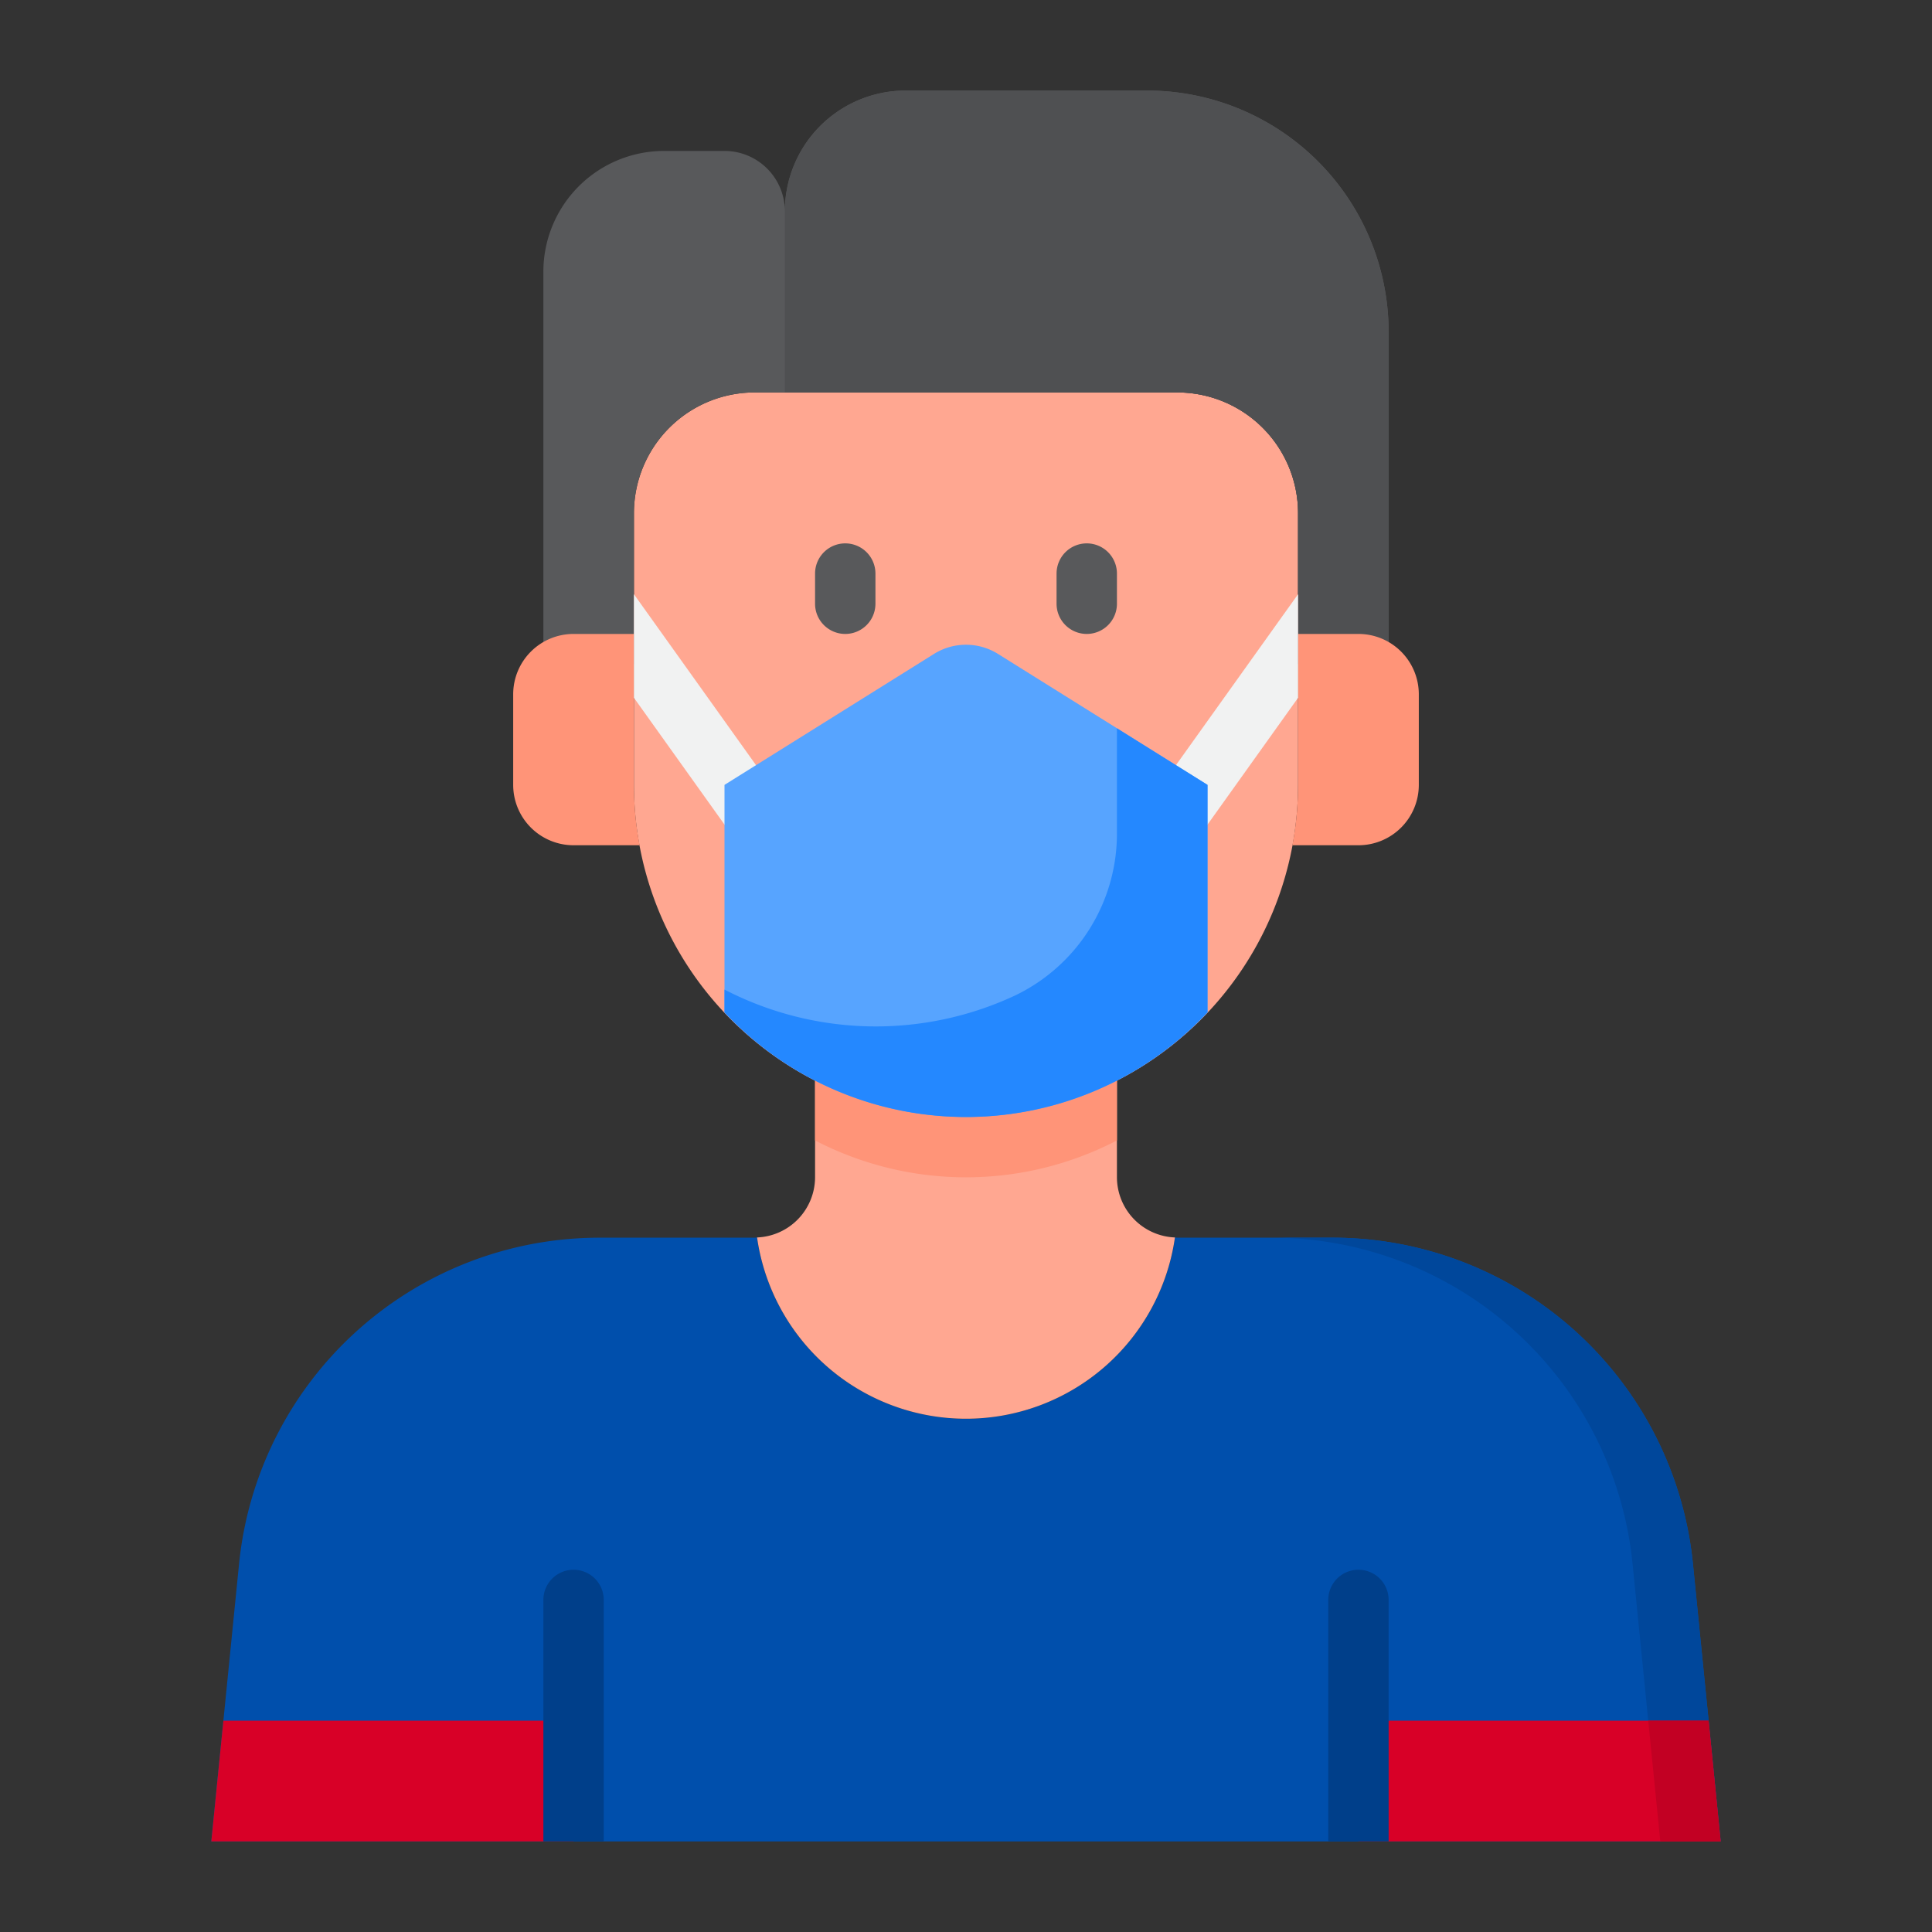 <svg height="512" viewBox="0 0 64 64" width="512" xmlns="http://www.w3.org/2000/svg"><rect x="0" y="0" width="64" height="64" fill="#333333" stroke="none"/><g id="man-virus-mask-protect-covid19"><path d="m39 13h-14a4 4 0 0 0 -4 4v9a11 11 0 0 0 22 0v-9a4 4 0 0 0 -4-4z" fill="#ffa791"/><path d="m38 3h-8a4 4 0 0 0 -4 4 2 2 0 0 0 -2-2h-2a4 4 0 0 0 -4 4v13h3v-5a4 4 0 0 1 4-4h14a4 4 0 0 1 4 4v5h3v-11a8 8 0 0 0 -8-8z" fill="#58595b"/><path d="m38 3h-8a4 4 0 0 0 -4 4v6h13a4 4 0 0 1 4 4v5h3v-11a8 8 0 0 0 -8-8z" fill="#4f5052"/><path d="m56.081 51.806a12 12 0 0 0 -11.941-10.806h-5.14c-.027 0-.053-.007-.08-.008v.008a6.991 6.991 0 0 1 -13.84 0v-.008c-.027 0-.053.008-.08.008h-5.14a12 12 0 0 0 -11.941 10.806l-.919 9.194h50z" fill="#004fac"/><path d="m38.92 40.992v.008h.08c-.027 0-.053-.007-.08-.008z" fill="#00479b"/><path d="m56.081 51.806a12 12 0 0 0 -11.941-10.806h-2a12 12 0 0 1 11.941 10.806l.919 9.194h2z" fill="#00479b"/><path d="m37 35.778a10.84 10.84 0 0 1 -10 0v3.222a2 2 0 0 1 -1.92 1.992v.008a6.991 6.991 0 0 0 13.84 0v-.008a2 2 0 0 1 -1.92-1.992z" fill="#ffa791"/><path d="m37 37.778v-2a10.84 10.84 0 0 1 -10 0v2a10.84 10.84 0 0 0 10 0z" fill="#ff9478"/><path d="m45 57v4h12l-.4-4z" fill="#d80027"/><path d="m56.6 57h-2l.4 4h2z" fill="#c20023"/><path d="m19 57v4h-12l.4-4z" fill="#d80027"/><path d="m45 21h-2v5a10.98 10.98 0 0 1 -.188 2h2.188a2 2 0 0 0 2-2v-3a2 2 0 0 0 -2-2z" fill="#ff9478"/><path d="m19 21h2v5a10.98 10.98 0 0 0 .188 2h-2.188a2 2 0 0 1 -2-2v-3a2 2 0 0 1 2-2z" fill="#ff9478"/><path d="m28 18a1 1 0 0 0 -1 1v1a1 1 0 0 0 2 0v-1a1 1 0 0 0 -1-1z" fill="#58595b"/><path d="m36 18a1 1 0 0 0 -1 1v1a1 1 0 0 0 2 0v-1a1 1 0 0 0 -1-1z" fill="#58595b"/><path d="m45 52a1 1 0 0 1 1 1v8a0 0 0 0 1 0 0h-2a0 0 0 0 1 0 0v-8a1 1 0 0 1 1-1z" fill="#003f8a"/><path d="m19 52a1 1 0 0 1 1 1v8a0 0 0 0 1 0 0h-2a0 0 0 0 1 0 0v-8a1 1 0 0 1 1-1z" fill="#003f8a"/><path d="m39.769 27.64 3.231-4.524v-2.116-1.316l-4.769 6.676z" fill="#f1f2f2"/><path d="m25.768 26.36-4.768-6.675v1.315 2.115l3.232 4.525z" fill="#f1f2f2"/><path d="m33.06 21.662a2 2 0 0 0 -2.12 0l-6.94 4.338v7.534a10.966 10.966 0 0 0 16 0v-7.534z" fill="#57a4ff"/><path d="m37 24.125v3.451a5.944 5.944 0 0 1 -3.383 5.405 10.9 10.9 0 0 1 -9.617-.2v.756a10.966 10.966 0 0 0 16 0v-7.537z" fill="#2488ff"/></g></svg>